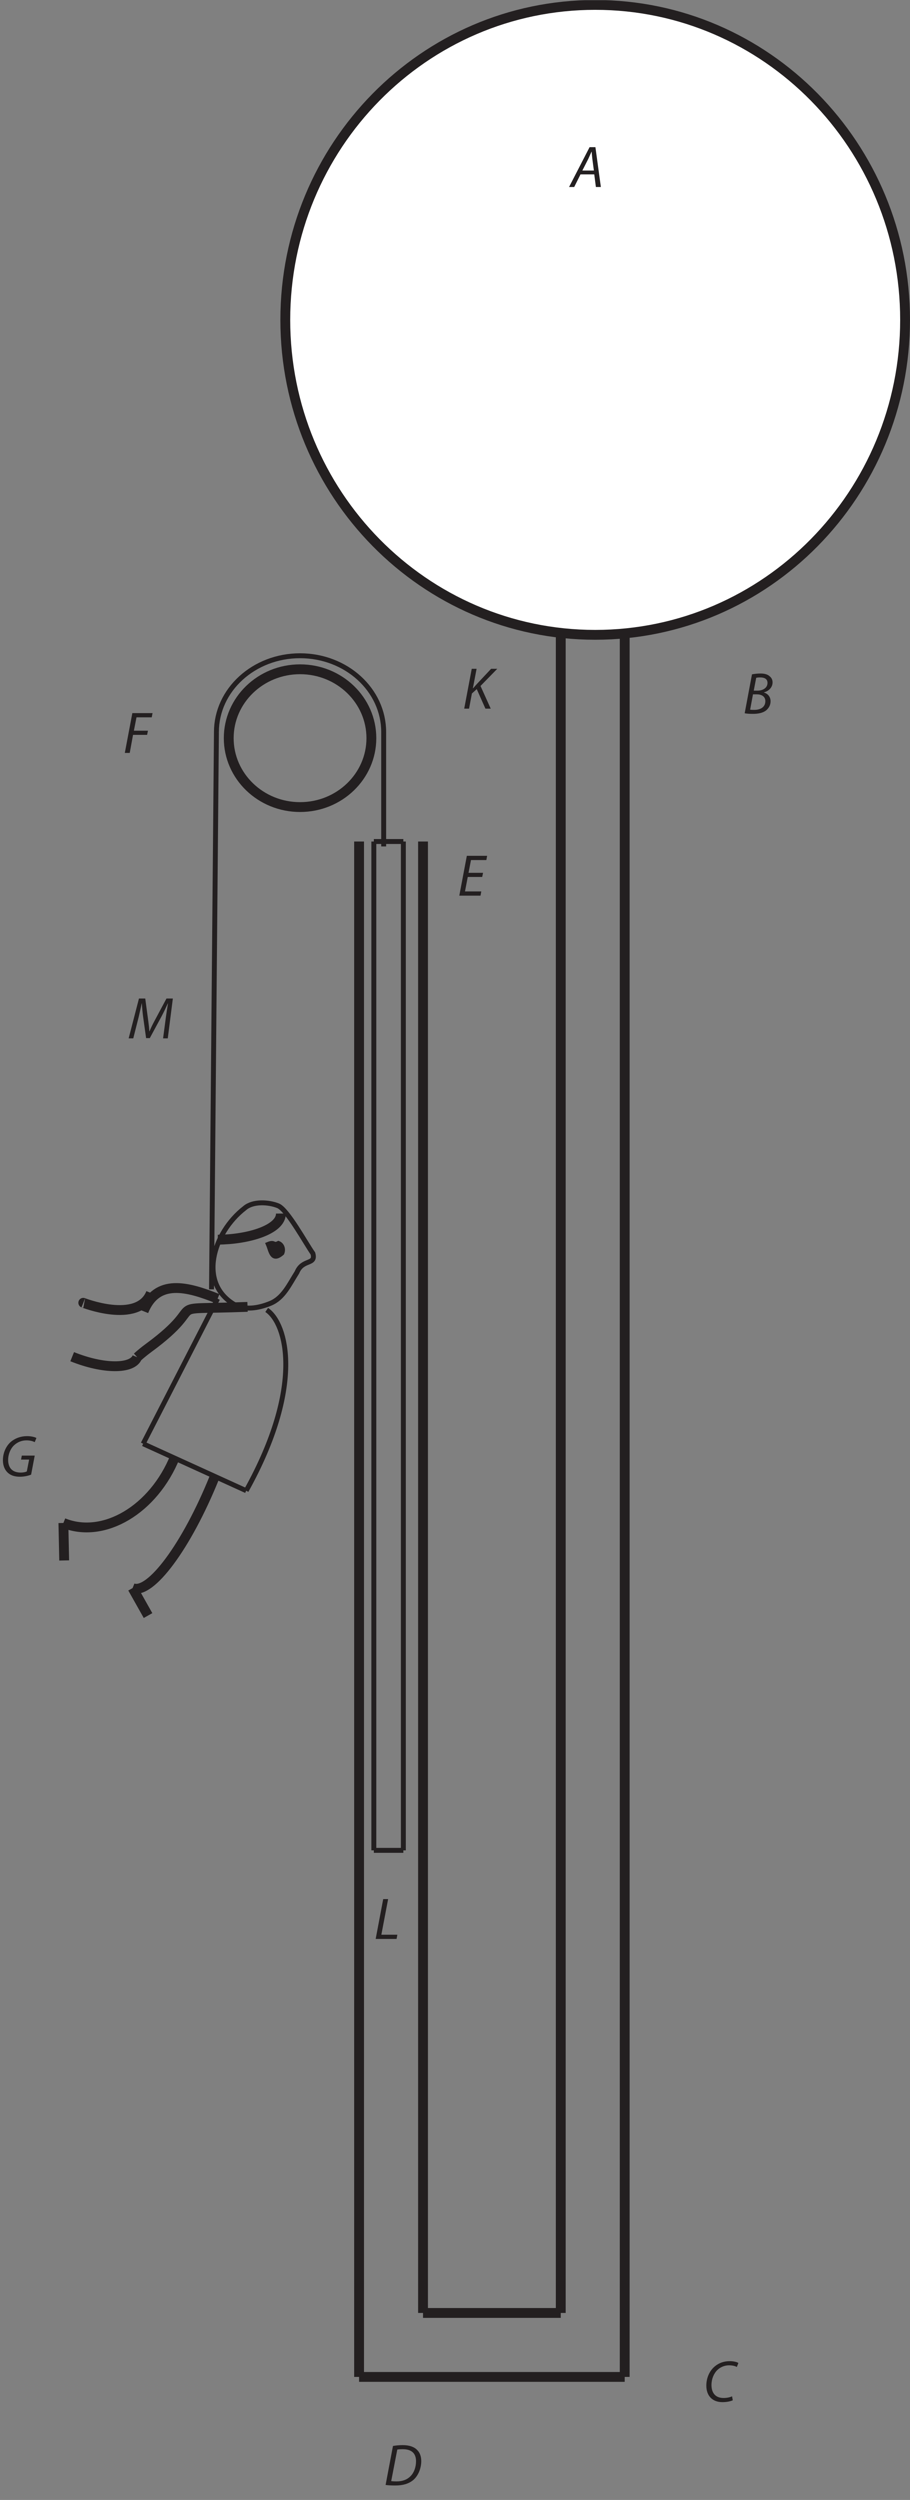 <?xml version="1.0" encoding="UTF-8"?>
<svg xmlns="http://www.w3.org/2000/svg" xmlns:xlink="http://www.w3.org/1999/xlink" width="185pt" height="508pt" viewBox="0 0 185 508" version="1.2">
<rect x="0" y="0" width="185" height="508" fill="#808080" stroke="none"/>
<defs>
<g>
<symbol overflow="visible" id="glyph0-0">
<path style="stroke:none;" d=""/>
</symbol>
<symbol overflow="visible" id="glyph0-1">
<path style="stroke:none;" d="M 4.812 -2.562 L 5.141 0 L 6.156 0 L 5.047 -8.094 L 3.859 -8.094 L -0.312 0 L 0.734 0 L 2.016 -2.562 Z M 2.391 -3.344 L 3.594 -5.703 C 3.828 -6.188 4.031 -6.703 4.25 -7.172 L 4.281 -7.172 C 4.312 -6.703 4.375 -6.109 4.422 -5.688 L 4.734 -3.344 Z "/>
</symbol>
<symbol overflow="visible" id="glyph0-2">
<path style="stroke:none;" d="M 0.391 -0.062 C 0.75 0.016 1.375 0.062 2.047 0.062 C 3.141 0.062 4.031 -0.125 4.688 -0.594 C 5.203 -1 5.656 -1.641 5.656 -2.484 C 5.656 -3.453 5.047 -4.062 4.312 -4.281 L 4.312 -4.312 C 5.234 -4.547 6.062 -5.297 6.062 -6.328 C 6.062 -6.859 5.859 -7.266 5.469 -7.578 C 5.047 -7.969 4.438 -8.141 3.609 -8.141 C 2.953 -8.141 2.375 -8.062 1.875 -7.969 Z M 2.734 -7.266 C 2.891 -7.312 3.188 -7.344 3.562 -7.344 C 4.438 -7.344 5.031 -7.016 5.031 -6.234 C 5.031 -5.25 4.141 -4.656 2.969 -4.656 L 2.234 -4.656 Z M 2.078 -3.906 L 2.891 -3.906 C 3.797 -3.906 4.594 -3.484 4.594 -2.531 C 4.594 -1.234 3.484 -0.734 2.312 -0.75 C 2.047 -0.75 1.75 -0.75 1.5 -0.797 Z "/>
</symbol>
<symbol overflow="visible" id="glyph0-3">
<path style="stroke:none;" d="M 5.828 -1.062 C 5.391 -0.844 4.719 -0.719 4.109 -0.719 C 2.297 -0.719 1.641 -1.922 1.641 -3.359 C 1.641 -4.594 2.125 -5.734 2.875 -6.438 C 3.5 -7.031 4.359 -7.359 5.203 -7.359 C 5.922 -7.359 6.484 -7.203 6.797 -7.016 L 7.109 -7.828 C 6.906 -7.984 6.25 -8.203 5.359 -8.203 C 4.172 -8.203 3.141 -7.844 2.297 -7.125 C 1.203 -6.203 0.594 -4.75 0.594 -3.234 C 0.594 -1.156 1.828 0.125 3.859 0.125 C 4.781 0.125 5.516 -0.047 5.969 -0.25 Z "/>
</symbol>
<symbol overflow="visible" id="glyph0-4">
<path style="stroke:none;" d="M 0.391 -0.047 C 0.906 0.031 1.641 0.062 2.359 0.062 C 3.906 0.062 5.094 -0.281 6.031 -1.062 C 7.062 -1.953 7.641 -3.469 7.641 -4.906 C 7.641 -5.906 7.312 -6.641 6.875 -7.078 C 6.281 -7.766 5.25 -8.141 3.891 -8.141 C 3.188 -8.141 2.516 -8.078 1.891 -7.969 Z M 2.766 -7.234 C 3.047 -7.297 3.5 -7.312 3.875 -7.312 C 5.875 -7.312 6.578 -6.281 6.578 -4.875 C 6.578 -3.719 6.203 -2.578 5.469 -1.844 C 4.797 -1.141 3.859 -0.766 2.578 -0.766 C 2.281 -0.766 1.891 -0.781 1.531 -0.828 Z "/>
</symbol>
<symbol overflow="visible" id="glyph0-5">
<path style="stroke:none;" d="M 5.203 -4.641 L 2.25 -4.641 L 2.75 -7.234 L 5.875 -7.234 L 6.031 -8.094 L 1.906 -8.094 L 0.375 0 L 4.688 0 L 4.844 -0.859 L 1.531 -0.859 L 2.094 -3.797 L 5.031 -3.797 Z "/>
</symbol>
<symbol overflow="visible" id="glyph0-6">
<path style="stroke:none;" d="M 0.375 0 L 1.375 0 L 2.047 -3.672 L 4.906 -3.672 L 5.078 -4.516 L 2.219 -4.516 L 2.75 -7.234 L 5.844 -7.234 L 6.016 -8.094 L 1.906 -8.094 Z "/>
</symbol>
<symbol overflow="visible" id="glyph0-7">
<path style="stroke:none;" d="M 8.109 0 L 9.141 -8.094 L 7.844 -8.094 L 5.344 -3.422 C 4.984 -2.75 4.641 -2.031 4.391 -1.422 L 4.359 -1.422 C 4.328 -2.031 4.25 -2.766 4.156 -3.438 L 3.531 -8.094 L 2.25 -8.094 L 0.156 0 L 1.094 0 L 2.203 -4.375 C 2.391 -5.141 2.641 -6.359 2.812 -7.109 L 2.844 -7.109 C 2.891 -6.281 2.969 -5.344 3.094 -4.406 L 3.703 -0.047 L 4.453 -0.047 L 6.859 -4.5 C 7.297 -5.328 7.75 -6.281 8.125 -7.109 L 8.156 -7.109 C 8.016 -6.328 7.844 -5.141 7.734 -4.375 L 7.156 0 Z "/>
</symbol>
<symbol overflow="visible" id="glyph0-8">
<path style="stroke:none;" d="M 7.062 -4.219 L 4.438 -4.219 L 4.281 -3.406 L 5.922 -3.406 L 5.453 -1 C 5.172 -0.859 4.719 -0.766 4.234 -0.766 C 2.438 -0.766 1.656 -1.797 1.656 -3.359 C 1.656 -4.453 2.109 -5.609 2.875 -6.328 C 3.547 -6.953 4.422 -7.312 5.375 -7.312 C 6.109 -7.312 6.656 -7.156 7.062 -6.953 L 7.406 -7.797 C 7.156 -7.938 6.484 -8.172 5.5 -8.172 C 4.203 -8.172 3.031 -7.734 2.156 -6.969 C 1.125 -6.031 0.594 -4.625 0.594 -3.281 C 0.594 -2.484 0.797 -1.594 1.406 -0.922 C 2.016 -0.234 2.906 0.078 4.047 0.078 C 4.984 0.078 5.859 -0.156 6.328 -0.344 Z "/>
</symbol>
<symbol overflow="visible" id="glyph0-9">
<path style="stroke:none;" d="M 0.375 0 L 1.359 0 L 1.938 -3.078 L 2.922 -3.969 L 4.688 0 L 5.766 0 L 3.688 -4.609 L 7.094 -8.094 L 5.844 -8.094 L 3 -5.062 C 2.75 -4.781 2.484 -4.5 2.203 -4.156 L 2.141 -4.156 L 2.891 -8.094 L 1.906 -8.094 Z "/>
</symbol>
<symbol overflow="visible" id="glyph0-10">
<path style="stroke:none;" d="M 0.375 0 L 4.625 0 L 4.781 -0.859 L 1.531 -0.859 L 2.906 -8.094 L 1.906 -8.094 Z "/>
</symbol>
</g>
<clipPath id="clip1">
  <path d="M 46 0.039 L 185 0.039 L 185 495 L 46 495 Z "/>
</clipPath>
</defs>
<g id="surface1">
<path style=" stroke:none;fill-rule:nonzero;fill:rgb(100%,100%,100%);fill-opacity:1;" d="M 58 65 C 58 100.348 86.207 129 121 129 C 155.793 129 184 100.348 184 65 C 184 29.652 155.793 1 121 1 C 86.207 1 58 29.652 58 65 "/>
<g clip-path="url(#clip1)" clip-rule="nonzero">
<path style="fill:none;stroke-width:2;stroke-linecap:butt;stroke-linejoin:miter;stroke:rgb(13.73%,12.16%,12.549%);stroke-opacity:1;stroke-miterlimit:4;" d="M 58 443 C 58 407.652 86.207 379 121 379 C 155.793 379 184 407.652 184 443 C 184 478.348 155.793 507 121 507 C 86.207 507 58 478.348 58 443 Z M 127 380 L 127 25 M 127 25 L 73 25 M 73 25 L 73 337 M 114 379 L 114 38 M 114 38 L 86 38 M 86 38 L 86 337 " transform="matrix(1,0,0,-1,0,508)"/>
</g>
<path style="fill:none;stroke-width:1;stroke-linecap:butt;stroke-linejoin:miter;stroke:rgb(13.73%,12.16%,12.549%);stroke-opacity:1;stroke-miterlimit:4;" d="M 76 337 L 76 132 M 76 132 L 82 132 M 82 132 L 82 337 M 76 337 L 82 337 " transform="matrix(1,0,0,-1,0,508)"/>
<path style="fill:none;stroke-width:2;stroke-linecap:butt;stroke-linejoin:miter;stroke:rgb(13.73%,12.16%,12.549%);stroke-opacity:1;stroke-miterlimit:4;" d="M 46.5 358 C 46.5 350.27 52.992 344 61 344 C 69.008 344 75.5 350.27 75.5 358 C 75.5 365.73 69.008 372 61 372 C 52.992 372 46.5 365.73 46.5 358 Z " transform="matrix(1,0,0,-1,0,508)"/>
<path style="fill:none;stroke-width:1;stroke-linecap:butt;stroke-linejoin:miter;stroke:rgb(13.73%,12.16%,12.549%);stroke-opacity:1;stroke-miterlimit:4;" d="M 78 359.25 C 78 367.809 70.391 374.75 61 374.75 C 51.609 374.75 44 367.809 44 359.25 M 78 359.25 L 78 336 M 44 359.25 L 43 246 M 60.371 249.449 C 58.797 246.969 57.602 244.215 54.93 243.137 C 52.258 242.059 49.977 241.902 48.09 242.664 C 44.023 244.848 42.84 248.559 43.469 252.352 C 44.094 256.141 46.52 260.016 49.734 262.492 C 51.418 263.969 54.641 263.746 56.535 262.98 C 58.43 262.215 62.18 255.309 63.609 253.293 C 64.277 250.875 61.531 252.254 60.371 249.449 Z " transform="matrix(1,0,0,-1,0,508)"/>
<path style=" stroke:none;fill-rule:nonzero;fill:rgb(13.73%,12.16%,12.549%);fill-opacity:1;" d="M 57.312 254.613 C 55.301 256.383 55.117 254.152 54.555 252.848 C 55.879 252.305 55.504 253.23 56.609 252.676 C 57.312 252.957 57.629 253.828 57.312 254.613 "/>
<path style="fill:none;stroke-width:1;stroke-linecap:butt;stroke-linejoin:miter;stroke:rgb(13.73%,12.16%,12.549%);stroke-opacity:1;stroke-miterlimit:4;" d="M 57.312 253.387 C 55.301 251.617 55.117 253.848 54.555 255.152 C 55.879 255.695 55.504 254.77 56.609 255.324 C 57.312 255.043 57.629 254.172 57.312 253.387 Z M 44.238 244.102 L 29.098 214.625 M 50.051 205.086 C 61.82 226.215 58.344 239.035 54.219 241.816 M 29.098 214.625 L 50.051 205.086 " transform="matrix(1,0,0,-1,0,508)"/>
<path style="fill:none;stroke-width:2;stroke-linecap:butt;stroke-linejoin:miter;stroke:rgb(13.73%,12.16%,12.549%);stroke-opacity:1;stroke-miterlimit:4;" d="M 35.59 212.004 C 31.242 201.242 21.086 195.211 12.887 198.527 M 43.559 207.707 C 37.969 193.867 30.543 183.844 26.953 185.293 M 12.887 198.527 L 13.047 190.91 M 26.953 185.293 L 30.094 179.711 M 29.191 241.551 C 31.883 248.215 38.09 246.586 44.238 244.102 M 30.688 245.262 C 28.07 238.777 16.605 243.398 16.938 243.266 M 27.898 232.211 C 28.625 232.871 29.41 233.508 30.246 234.121 C 43.359 243.758 31.418 241.73 50.324 242.438 M 27.898 232.211 C 26.895 229.723 20.98 229.77 14.676 232.316 M 57.109 261.402 C 57.125 258.086 50.363 256.125 44.285 256.094 " transform="matrix(1,0,0,-1,0,508)"/>
<g style="fill:rgb(13.73%,12.16%,12.549%);fill-opacity:1;">
  <use xlink:href="#glyph0-1" x="116" y="38"/>
</g>
<g style="fill:rgb(13.73%,12.16%,12.549%);fill-opacity:1;">
  <use xlink:href="#glyph0-2" x="151" y="145"/>
</g>
<g style="fill:rgb(13.73%,12.16%,12.549%);fill-opacity:1;">
  <use xlink:href="#glyph0-3" x="143" y="488"/>
</g>
<g style="fill:rgb(13.73%,12.16%,12.549%);fill-opacity:1;">
  <use xlink:href="#glyph0-4" x="78" y="505"/>
</g>
<g style="fill:rgb(13.73%,12.16%,12.549%);fill-opacity:1;">
  <use xlink:href="#glyph0-5" x="93" y="182"/>
</g>
<g style="fill:rgb(13.73%,12.16%,12.549%);fill-opacity:1;">
  <use xlink:href="#glyph0-6" x="24.999" y="153"/>
</g>
<g style="fill:rgb(13.73%,12.16%,12.549%);fill-opacity:1;">
  <use xlink:href="#glyph0-7" x="25.999" y="210.999"/>
</g>
<g style="fill:rgb(13.73%,12.16%,12.549%);fill-opacity:1;">
  <use xlink:href="#glyph0-8" x="-0.002" y="300"/>
</g>
<g style="fill:rgb(13.73%,12.16%,12.549%);fill-opacity:1;">
  <use xlink:href="#glyph0-9" x="93.998" y="144"/>
</g>
<g style="fill:rgb(13.73%,12.16%,12.549%);fill-opacity:1;">
  <use xlink:href="#glyph0-10" x="75.998" y="393.999"/>
</g>
</g>
</svg>

